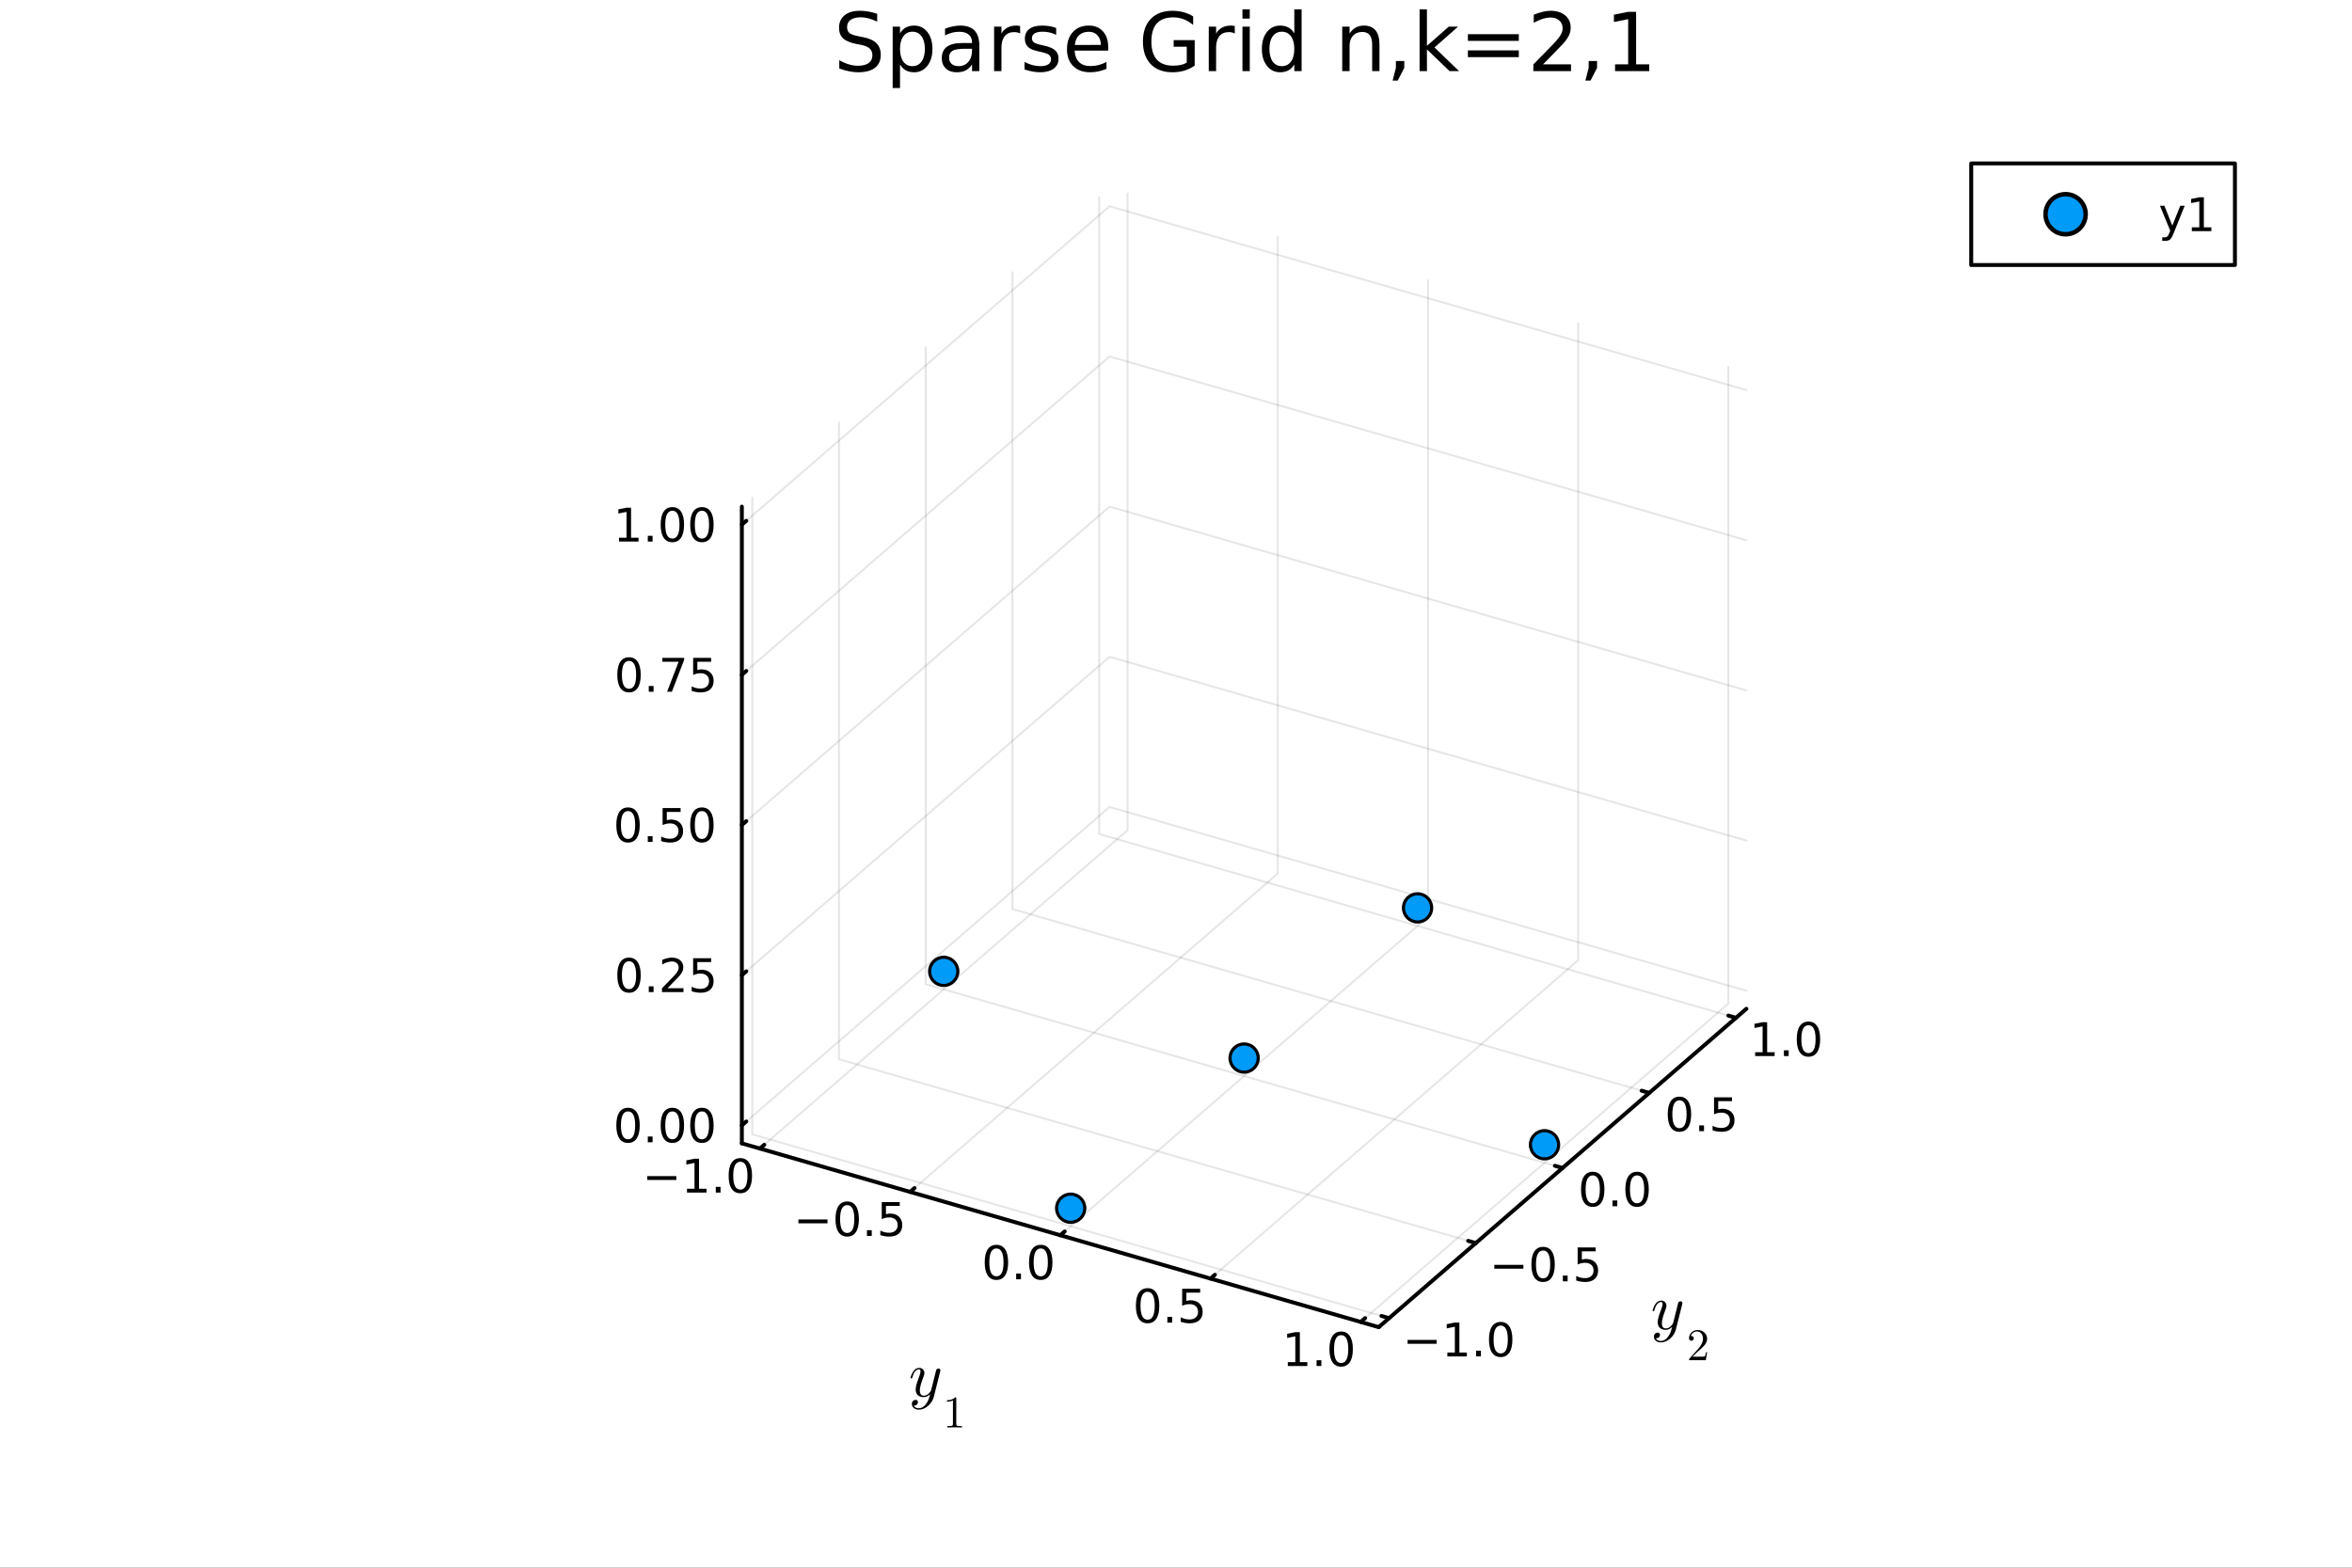 <?xml version="1.0" encoding="utf-8"?>
<svg xmlns="http://www.w3.org/2000/svg" xmlns:xlink="http://www.w3.org/1999/xlink" width="600" height="400" viewBox="0 0 2400 1600">
<rect x="0" y="0" width="2400" height="1600" fill="#333333" stroke="none"/>
<defs>
  <clipPath id="clip630">
    <rect x="0" y="0" width="2400" height="1600"/>
  </clipPath>
</defs>
<path clip-path="url(#clip630)" d="M0 1600 L2400 1600 L2400 0 L0 0  Z" fill="#ffffff" fill-rule="evenodd" fill-opacity="1"/>
<defs>
  <clipPath id="clip631">
    <rect x="480" y="0" width="1681" height="1600"/>
  </clipPath>
</defs>
<defs>
  <clipPath id="clip632">
    <rect x="186" y="123" width="2167" height="1301"/>
  </clipPath>
</defs>
<path clip-path="url(#clip632)" d="M786.002 1144.64 L786.002 531.57 L1139.96 225.035 L1753.03 402.013 L1753.03 1015.08 L1399.07 1321.62 L786.002 1144.64  Z" fill="#ffffff" fill-rule="evenodd" fill-opacity="1"/>
<polyline clip-path="url(#clip632)" style="stroke:#000000; stroke-linecap:round; stroke-linejoin:round; stroke-width:2; stroke-opacity:0.1; fill:none" points="775.383,1172.23 1150.58,847.3 1150.58,197.447 "/>
<polyline clip-path="url(#clip632)" style="stroke:#000000; stroke-linecap:round; stroke-linejoin:round; stroke-width:2; stroke-opacity:0.1; fill:none" points="928.651,1216.47 1303.84,891.545 1303.84,241.691 "/>
<polyline clip-path="url(#clip632)" style="stroke:#000000; stroke-linecap:round; stroke-linejoin:round; stroke-width:2; stroke-opacity:0.1; fill:none" points="1081.92,1260.72 1457.11,935.789 1457.11,285.936 "/>
<polyline clip-path="url(#clip632)" style="stroke:#000000; stroke-linecap:round; stroke-linejoin:round; stroke-width:2; stroke-opacity:0.1; fill:none" points="1235.19,1304.96 1610.38,980.034 1610.38,330.18 "/>
<polyline clip-path="url(#clip632)" style="stroke:#000000; stroke-linecap:round; stroke-linejoin:round; stroke-width:2; stroke-opacity:0.1; fill:none" points="1388.45,1349.21 1763.65,1024.28 1763.65,374.425 "/>
<polyline clip-path="url(#clip632)" style="stroke:#000000; stroke-linecap:round; stroke-linejoin:round; stroke-width:2; stroke-opacity:0.1; fill:none" points="1417.46,1345.32 767.61,1157.72 767.61,507.868 "/>
<polyline clip-path="url(#clip632)" style="stroke:#000000; stroke-linecap:round; stroke-linejoin:round; stroke-width:2; stroke-opacity:0.1; fill:none" points="1505.95,1268.68 856.099,1081.09 856.099,431.234 "/>
<polyline clip-path="url(#clip632)" style="stroke:#000000; stroke-linecap:round; stroke-linejoin:round; stroke-width:2; stroke-opacity:0.1; fill:none" points="1594.44,1192.05 944.588,1004.45 944.588,354.601 "/>
<polyline clip-path="url(#clip632)" style="stroke:#000000; stroke-linecap:round; stroke-linejoin:round; stroke-width:2; stroke-opacity:0.1; fill:none" points="1682.93,1115.42 1033.08,927.821 1033.08,277.967 "/>
<polyline clip-path="url(#clip632)" style="stroke:#000000; stroke-linecap:round; stroke-linejoin:round; stroke-width:2; stroke-opacity:0.1; fill:none" points="1771.42,1038.78 1121.57,851.187 1121.57,201.333 "/>
<polyline clip-path="url(#clip632)" style="stroke:#000000; stroke-linecap:round; stroke-linejoin:round; stroke-width:2; stroke-opacity:0.1; fill:none" points="756.991,1148.53 1132.18,823.599 1782.04,1011.2 "/>
<polyline clip-path="url(#clip632)" style="stroke:#000000; stroke-linecap:round; stroke-linejoin:round; stroke-width:2; stroke-opacity:0.1; fill:none" points="756.991,995.259 1132.18,670.332 1782.04,857.928 "/>
<polyline clip-path="url(#clip632)" style="stroke:#000000; stroke-linecap:round; stroke-linejoin:round; stroke-width:2; stroke-opacity:0.1; fill:none" points="756.991,841.991 1132.18,517.064 1782.04,704.661 "/>
<polyline clip-path="url(#clip632)" style="stroke:#000000; stroke-linecap:round; stroke-linejoin:round; stroke-width:2; stroke-opacity:0.1; fill:none" points="756.991,688.724 1132.18,363.797 1782.04,551.393 "/>
<polyline clip-path="url(#clip632)" style="stroke:#000000; stroke-linecap:round; stroke-linejoin:round; stroke-width:2; stroke-opacity:0.1; fill:none" points="756.991,535.456 1132.18,210.529 1782.04,398.126 "/>
<polyline clip-path="url(#clip630)" style="stroke:#000000; stroke-linecap:round; stroke-linejoin:round; stroke-width:4; stroke-opacity:1; fill:none" points="756.991,1166.92 1406.85,1354.51 "/>
<polyline clip-path="url(#clip630)" style="stroke:#000000; stroke-linecap:round; stroke-linejoin:round; stroke-width:4; stroke-opacity:1; fill:none" points="775.383,1172.23 779.886,1168.33 "/>
<polyline clip-path="url(#clip630)" style="stroke:#000000; stroke-linecap:round; stroke-linejoin:round; stroke-width:4; stroke-opacity:1; fill:none" points="928.651,1216.47 933.153,1212.57 "/>
<polyline clip-path="url(#clip630)" style="stroke:#000000; stroke-linecap:round; stroke-linejoin:round; stroke-width:4; stroke-opacity:1; fill:none" points="1081.92,1260.72 1086.42,1256.82 "/>
<polyline clip-path="url(#clip630)" style="stroke:#000000; stroke-linecap:round; stroke-linejoin:round; stroke-width:4; stroke-opacity:1; fill:none" points="1235.19,1304.96 1239.69,1301.06 "/>
<polyline clip-path="url(#clip630)" style="stroke:#000000; stroke-linecap:round; stroke-linejoin:round; stroke-width:4; stroke-opacity:1; fill:none" points="1388.45,1349.21 1392.96,1345.31 "/>
<path clip-path="url(#clip630)" d="M660.452 1200.35 L690.128 1200.35 L690.128 1204.28 L660.452 1204.28 L660.452 1200.35 Z" fill="#000000" fill-rule="nonzero" fill-opacity="1" /><path clip-path="url(#clip630)" d="M701.03 1213.24 L708.669 1213.24 L708.669 1186.88 L700.359 1188.54 L700.359 1184.28 L708.623 1182.62 L713.299 1182.62 L713.299 1213.24 L720.938 1213.24 L720.938 1217.18 L701.03 1217.18 L701.03 1213.24 Z" fill="#000000" fill-rule="nonzero" fill-opacity="1" /><path clip-path="url(#clip630)" d="M730.382 1211.3 L735.266 1211.3 L735.266 1217.18 L730.382 1217.18 L730.382 1211.3 Z" fill="#000000" fill-rule="nonzero" fill-opacity="1" /><path clip-path="url(#clip630)" d="M755.451 1185.7 Q751.84 1185.7 750.012 1189.26 Q748.206 1192.8 748.206 1199.93 Q748.206 1207.04 750.012 1210.6 Q751.84 1214.15 755.451 1214.15 Q759.086 1214.15 760.891 1210.6 Q762.72 1207.04 762.72 1199.93 Q762.72 1192.8 760.891 1189.26 Q759.086 1185.7 755.451 1185.7 M755.451 1181.99 Q761.262 1181.99 764.317 1186.6 Q767.396 1191.18 767.396 1199.93 Q767.396 1208.66 764.317 1213.27 Q761.262 1217.85 755.451 1217.85 Q749.641 1217.85 746.563 1213.27 Q743.507 1208.66 743.507 1199.93 Q743.507 1191.18 746.563 1186.6 Q749.641 1181.99 755.451 1181.99 Z" fill="#000000" fill-rule="nonzero" fill-opacity="1" /><path clip-path="url(#clip630)" d="M814.715 1244.59 L844.39 1244.59 L844.39 1248.53 L814.715 1248.53 L814.715 1244.59 Z" fill="#000000" fill-rule="nonzero" fill-opacity="1" /><path clip-path="url(#clip630)" d="M864.483 1229.94 Q860.872 1229.94 859.043 1233.51 Q857.238 1237.05 857.238 1244.18 Q857.238 1251.28 859.043 1254.85 Q860.872 1258.39 864.483 1258.39 Q868.117 1258.39 869.923 1254.85 Q871.751 1251.28 871.751 1244.18 Q871.751 1237.05 869.923 1233.51 Q868.117 1229.94 864.483 1229.94 M864.483 1226.24 Q870.293 1226.24 873.349 1230.84 Q876.427 1235.43 876.427 1244.18 Q876.427 1252.9 873.349 1257.51 Q870.293 1262.09 864.483 1262.09 Q858.673 1262.09 855.594 1257.51 Q852.539 1252.9 852.539 1244.18 Q852.539 1235.43 855.594 1230.84 Q858.673 1226.24 864.483 1226.24 Z" fill="#000000" fill-rule="nonzero" fill-opacity="1" /><path clip-path="url(#clip630)" d="M884.645 1255.54 L889.529 1255.54 L889.529 1261.42 L884.645 1261.42 L884.645 1255.54 Z" fill="#000000" fill-rule="nonzero" fill-opacity="1" /><path clip-path="url(#clip630)" d="M899.761 1226.86 L918.117 1226.86 L918.117 1230.8 L904.043 1230.8 L904.043 1239.27 Q905.061 1238.92 906.08 1238.76 Q907.098 1238.57 908.117 1238.57 Q913.904 1238.57 917.284 1241.75 Q920.663 1244.92 920.663 1250.33 Q920.663 1255.91 917.191 1259.01 Q913.719 1262.09 907.399 1262.09 Q905.223 1262.09 902.955 1261.72 Q900.71 1261.35 898.302 1260.61 L898.302 1255.91 Q900.386 1257.05 902.608 1257.6 Q904.83 1258.16 907.307 1258.16 Q911.311 1258.16 913.649 1256.05 Q915.987 1253.95 915.987 1250.33 Q915.987 1246.72 913.649 1244.62 Q911.311 1242.51 907.307 1242.51 Q905.432 1242.51 903.557 1242.93 Q901.705 1243.34 899.761 1244.22 L899.761 1226.86 Z" fill="#000000" fill-rule="nonzero" fill-opacity="1" /><path clip-path="url(#clip630)" d="M1016.76 1274.19 Q1013.14 1274.19 1011.32 1277.75 Q1009.51 1281.29 1009.51 1288.42 Q1009.51 1295.53 1011.32 1299.09 Q1013.14 1302.63 1016.76 1302.63 Q1020.39 1302.63 1022.19 1299.09 Q1024.02 1295.53 1024.02 1288.42 Q1024.02 1281.29 1022.19 1277.75 Q1020.39 1274.19 1016.76 1274.19 M1016.76 1270.48 Q1022.57 1270.48 1025.62 1275.09 Q1028.7 1279.67 1028.7 1288.42 Q1028.7 1297.15 1025.62 1301.75 Q1022.57 1306.34 1016.76 1306.34 Q1010.94 1306.34 1007.87 1301.75 Q1004.81 1297.15 1004.81 1288.42 Q1004.81 1279.67 1007.87 1275.09 Q1010.94 1270.48 1016.76 1270.48 Z" fill="#000000" fill-rule="nonzero" fill-opacity="1" /><path clip-path="url(#clip630)" d="M1036.92 1299.79 L1041.8 1299.79 L1041.8 1305.67 L1036.92 1305.67 L1036.92 1299.79 Z" fill="#000000" fill-rule="nonzero" fill-opacity="1" /><path clip-path="url(#clip630)" d="M1061.99 1274.19 Q1058.38 1274.19 1056.55 1277.75 Q1054.74 1281.29 1054.74 1288.42 Q1054.74 1295.53 1056.55 1299.09 Q1058.38 1302.63 1061.99 1302.63 Q1065.62 1302.63 1067.43 1299.09 Q1069.25 1295.53 1069.25 1288.42 Q1069.25 1281.29 1067.43 1277.75 Q1065.62 1274.19 1061.99 1274.19 M1061.99 1270.48 Q1067.8 1270.48 1070.85 1275.09 Q1073.93 1279.67 1073.93 1288.42 Q1073.93 1297.15 1070.85 1301.75 Q1067.8 1306.34 1061.99 1306.34 Q1056.18 1306.34 1053.1 1301.75 Q1050.04 1297.15 1050.04 1288.42 Q1050.04 1279.67 1053.1 1275.09 Q1056.18 1270.48 1061.99 1270.48 Z" fill="#000000" fill-rule="nonzero" fill-opacity="1" /><path clip-path="url(#clip630)" d="M1171.02 1318.43 Q1167.41 1318.43 1165.58 1321.99 Q1163.77 1325.54 1163.77 1332.67 Q1163.77 1339.77 1165.58 1343.34 Q1167.41 1346.88 1171.02 1346.88 Q1174.65 1346.88 1176.46 1343.34 Q1178.29 1339.77 1178.29 1332.67 Q1178.29 1325.54 1176.46 1321.99 Q1174.65 1318.43 1171.02 1318.43 M1171.02 1314.73 Q1176.83 1314.73 1179.88 1319.33 Q1182.96 1323.92 1182.96 1332.67 Q1182.96 1341.39 1179.88 1346 Q1176.83 1350.58 1171.02 1350.58 Q1165.21 1350.58 1162.13 1346 Q1159.07 1341.39 1159.07 1332.67 Q1159.07 1323.92 1162.13 1319.33 Q1165.21 1314.73 1171.02 1314.73 Z" fill="#000000" fill-rule="nonzero" fill-opacity="1" /><path clip-path="url(#clip630)" d="M1191.18 1344.03 L1196.06 1344.03 L1196.06 1349.91 L1191.18 1349.91 L1191.18 1344.03 Z" fill="#000000" fill-rule="nonzero" fill-opacity="1" /><path clip-path="url(#clip630)" d="M1206.3 1315.35 L1224.65 1315.35 L1224.65 1319.29 L1210.58 1319.29 L1210.58 1327.76 Q1211.6 1327.41 1212.61 1327.25 Q1213.63 1327.06 1214.65 1327.06 Q1220.44 1327.06 1223.82 1330.24 Q1227.2 1333.41 1227.2 1338.82 Q1227.2 1344.4 1223.73 1347.5 Q1220.25 1350.58 1213.93 1350.58 Q1211.76 1350.58 1209.49 1350.21 Q1207.24 1349.84 1204.84 1349.1 L1204.84 1344.4 Q1206.92 1345.54 1209.14 1346.09 Q1211.36 1346.65 1213.84 1346.65 Q1217.85 1346.65 1220.18 1344.54 Q1222.52 1342.43 1222.52 1338.82 Q1222.52 1335.21 1220.18 1333.11 Q1217.85 1331 1213.84 1331 Q1211.97 1331 1210.09 1331.42 Q1208.24 1331.83 1206.3 1332.71 L1206.3 1315.35 Z" fill="#000000" fill-rule="nonzero" fill-opacity="1" /><path clip-path="url(#clip630)" d="M1314.1 1390.22 L1321.74 1390.22 L1321.74 1363.85 L1313.43 1365.52 L1313.43 1361.26 L1321.69 1359.6 L1326.37 1359.6 L1326.37 1390.22 L1334.01 1390.22 L1334.01 1394.16 L1314.1 1394.16 L1314.1 1390.22 Z" fill="#000000" fill-rule="nonzero" fill-opacity="1" /><path clip-path="url(#clip630)" d="M1343.45 1388.28 L1348.34 1388.28 L1348.34 1394.16 L1343.45 1394.16 L1343.45 1388.28 Z" fill="#000000" fill-rule="nonzero" fill-opacity="1" /><path clip-path="url(#clip630)" d="M1368.52 1362.67 Q1364.91 1362.67 1363.08 1366.24 Q1361.28 1369.78 1361.28 1376.91 Q1361.28 1384.02 1363.08 1387.58 Q1364.91 1391.12 1368.52 1391.12 Q1372.16 1391.12 1373.96 1387.58 Q1375.79 1384.02 1375.79 1376.91 Q1375.79 1369.78 1373.96 1366.24 Q1372.16 1362.67 1368.52 1362.67 M1368.52 1358.97 Q1374.33 1358.97 1377.39 1363.58 Q1380.47 1368.16 1380.47 1376.91 Q1380.47 1385.64 1377.39 1390.24 Q1374.33 1394.83 1368.52 1394.83 Q1362.71 1394.83 1359.63 1390.24 Q1356.58 1385.64 1356.58 1376.91 Q1356.58 1368.16 1359.63 1363.58 Q1362.71 1358.97 1368.52 1358.97 Z" fill="#000000" fill-rule="nonzero" fill-opacity="1" /><path clip-path="url(#clip630)" d="M959.576 1398.57 Q959.576 1399.02 959.286 1400.09 L952.973 1425.27 Q951.589 1430.88 947.08 1434.81 Q942.603 1438.73 937.515 1438.73 Q934.455 1438.73 932.491 1437.09 Q930.526 1435.48 930.526 1433 Q930.526 1430.81 931.685 1429.75 Q932.845 1428.72 934.23 1428.72 Q934.681 1428.72 935.164 1428.85 Q935.647 1428.98 936.162 1429.52 Q936.677 1430.07 936.677 1431.01 Q936.677 1432.52 935.357 1433.71 Q934.713 1434.26 934.101 1434.39 Q933.521 1434.52 932.523 1434.52 Q932.909 1435.42 933.618 1436.03 Q934.326 1436.64 935.131 1436.87 Q935.937 1437.12 936.452 1437.19 Q936.999 1437.29 937.515 1437.29 Q941.637 1437.29 944.793 1433.13 Q945.727 1431.87 946.403 1430.62 Q947.112 1429.4 947.627 1427.88 Q948.143 1426.4 948.368 1425.59 Q948.626 1424.79 949.077 1422.95 Q946.081 1425.95 942.41 1425.95 Q940.864 1425.95 939.479 1425.53 Q938.127 1425.11 936.935 1424.24 Q935.743 1423.34 935.035 1421.76 Q934.358 1420.18 934.358 1418.09 Q934.358 1415.87 935.228 1412.84 Q936.098 1409.81 938.191 1404.24 Q939.318 1401.12 939.318 1399.6 Q939.318 1398.86 939.157 1398.41 Q938.996 1397.93 938.674 1397.77 Q938.352 1397.58 938.159 1397.54 Q937.998 1397.51 937.676 1397.51 Q935.776 1397.51 934.004 1399.44 Q932.233 1401.38 931.009 1405.69 Q930.751 1406.5 930.59 1406.69 Q930.429 1406.88 929.946 1406.88 Q929.141 1406.85 929.141 1406.21 Q929.141 1405.95 929.431 1404.95 Q929.721 1403.92 930.397 1402.41 Q931.106 1400.86 932.072 1399.48 Q933.038 1398.06 934.552 1397.06 Q936.098 1396.06 937.869 1396.06 Q940.284 1396.06 941.766 1397.64 Q943.279 1399.19 943.279 1401.47 Q943.279 1402.41 943.022 1403.24 Q942.796 1404.05 941.959 1406.21 Q938.577 1414.9 938.577 1419.15 Q938.577 1420.18 938.738 1421.05 Q938.932 1421.89 939.35 1422.73 Q939.769 1423.53 940.606 1424.02 Q941.476 1424.47 942.668 1424.47 Q944.181 1424.47 945.598 1423.76 Q947.048 1423.02 947.949 1422.02 Q948.883 1421.02 949.431 1420.18 Q950.011 1419.31 950.139 1418.86 L953.102 1407.01 L954.423 1401.73 Q955.035 1398.86 955.324 1398.16 Q955.711 1397.48 956.387 1397.12 Q957.064 1396.77 957.643 1396.77 Q958.448 1396.77 958.996 1397.25 Q959.576 1397.74 959.576 1398.57 Z" fill="#000000" fill-rule="nonzero" fill-opacity="1" /><path clip-path="url(#clip630)" d="M966.322 1430.52 L966.322 1429.08 Q971.868 1429.08 974.731 1426.13 Q975.52 1426.13 975.655 1426.31 Q975.79 1426.49 975.79 1427.32 L975.79 1453.22 Q975.79 1454.6 976.467 1455.03 Q977.143 1455.46 980.096 1455.46 L981.562 1455.46 L981.562 1456.88 Q979.938 1456.74 974.077 1456.74 Q968.215 1456.74 966.615 1456.88 L966.615 1455.46 L968.08 1455.46 Q970.988 1455.46 971.687 1455.05 Q972.386 1454.62 972.386 1453.22 L972.386 1429.3 Q969.974 1430.52 966.322 1430.52 Z" fill="#000000" fill-rule="nonzero" fill-opacity="1" /><polyline clip-path="url(#clip630)" style="stroke:#000000; stroke-linecap:round; stroke-linejoin:round; stroke-width:4; stroke-opacity:1; fill:none" points="1406.85,1354.51 1782.04,1029.59 "/>
<polyline clip-path="url(#clip630)" style="stroke:#000000; stroke-linecap:round; stroke-linejoin:round; stroke-width:4; stroke-opacity:1; fill:none" points="1417.46,1345.32 1409.67,1343.07 "/>
<polyline clip-path="url(#clip630)" style="stroke:#000000; stroke-linecap:round; stroke-linejoin:round; stroke-width:4; stroke-opacity:1; fill:none" points="1505.95,1268.68 1498.15,1266.43 "/>
<polyline clip-path="url(#clip630)" style="stroke:#000000; stroke-linecap:round; stroke-linejoin:round; stroke-width:4; stroke-opacity:1; fill:none" points="1594.44,1192.05 1586.64,1189.8 "/>
<polyline clip-path="url(#clip630)" style="stroke:#000000; stroke-linecap:round; stroke-linejoin:round; stroke-width:4; stroke-opacity:1; fill:none" points="1682.93,1115.42 1675.13,1113.17 "/>
<polyline clip-path="url(#clip630)" style="stroke:#000000; stroke-linecap:round; stroke-linejoin:round; stroke-width:4; stroke-opacity:1; fill:none" points="1771.42,1038.78 1763.62,1036.53 "/>
<path clip-path="url(#clip630)" d="M1436.32 1367.54 L1465.99 1367.54 L1465.99 1371.48 L1436.32 1371.48 L1436.32 1367.54 Z" fill="#000000" fill-rule="nonzero" fill-opacity="1" /><path clip-path="url(#clip630)" d="M1476.9 1380.43 L1484.54 1380.43 L1484.54 1354.07 L1476.23 1355.74 L1476.23 1351.48 L1484.49 1349.81 L1489.16 1349.81 L1489.16 1380.43 L1496.8 1380.43 L1496.8 1384.37 L1476.9 1384.37 L1476.9 1380.43 Z" fill="#000000" fill-rule="nonzero" fill-opacity="1" /><path clip-path="url(#clip630)" d="M1506.25 1378.49 L1511.13 1378.49 L1511.13 1384.37 L1506.25 1384.37 L1506.25 1378.49 Z" fill="#000000" fill-rule="nonzero" fill-opacity="1" /><path clip-path="url(#clip630)" d="M1531.32 1352.89 Q1527.71 1352.89 1525.88 1356.45 Q1524.07 1359.99 1524.07 1367.12 Q1524.07 1374.23 1525.88 1377.8 Q1527.71 1381.34 1531.32 1381.34 Q1534.95 1381.34 1536.76 1377.8 Q1538.59 1374.23 1538.59 1367.12 Q1538.59 1359.99 1536.76 1356.45 Q1534.95 1352.89 1531.32 1352.89 M1531.32 1349.18 Q1537.13 1349.18 1540.18 1353.79 Q1543.26 1358.37 1543.26 1367.12 Q1543.26 1375.85 1540.18 1380.46 Q1537.13 1385.04 1531.32 1385.04 Q1525.51 1385.04 1522.43 1380.46 Q1519.37 1375.85 1519.37 1367.12 Q1519.37 1358.37 1522.43 1353.79 Q1525.51 1349.18 1531.32 1349.18 Z" fill="#000000" fill-rule="nonzero" fill-opacity="1" /><path clip-path="url(#clip630)" d="M1524.81 1290.91 L1554.48 1290.91 L1554.48 1294.84 L1524.81 1294.84 L1524.81 1290.91 Z" fill="#000000" fill-rule="nonzero" fill-opacity="1" /><path clip-path="url(#clip630)" d="M1574.58 1276.25 Q1570.96 1276.25 1569.14 1279.82 Q1567.33 1283.36 1567.33 1290.49 Q1567.33 1297.6 1569.14 1301.16 Q1570.96 1304.7 1574.58 1304.7 Q1578.21 1304.7 1580.01 1301.16 Q1581.84 1297.6 1581.84 1290.49 Q1581.84 1283.36 1580.01 1279.82 Q1578.21 1276.25 1574.58 1276.25 M1574.58 1272.55 Q1580.39 1272.55 1583.44 1277.16 Q1586.52 1281.74 1586.52 1290.49 Q1586.52 1299.22 1583.44 1303.82 Q1580.39 1308.41 1574.58 1308.41 Q1568.77 1308.41 1565.69 1303.82 Q1562.63 1299.22 1562.63 1290.49 Q1562.63 1281.74 1565.69 1277.16 Q1568.77 1272.55 1574.58 1272.55 Z" fill="#000000" fill-rule="nonzero" fill-opacity="1" /><path clip-path="url(#clip630)" d="M1594.74 1301.86 L1599.62 1301.86 L1599.62 1307.74 L1594.74 1307.74 L1594.74 1301.86 Z" fill="#000000" fill-rule="nonzero" fill-opacity="1" /><path clip-path="url(#clip630)" d="M1609.85 1273.18 L1628.21 1273.18 L1628.21 1277.11 L1614.14 1277.11 L1614.14 1285.58 Q1615.15 1285.24 1616.17 1285.07 Q1617.19 1284.89 1618.21 1284.89 Q1624 1284.89 1627.38 1288.06 Q1630.76 1291.23 1630.76 1296.65 Q1630.76 1302.23 1627.28 1305.33 Q1623.81 1308.41 1617.49 1308.41 Q1615.32 1308.41 1613.05 1308.04 Q1610.8 1307.67 1608.39 1306.93 L1608.39 1302.23 Q1610.48 1303.36 1612.7 1303.92 Q1614.92 1304.47 1617.4 1304.47 Q1621.4 1304.47 1623.74 1302.37 Q1626.08 1300.26 1626.08 1296.65 Q1626.08 1293.04 1623.74 1290.93 Q1621.4 1288.82 1617.4 1288.82 Q1615.52 1288.82 1613.65 1289.24 Q1611.8 1289.66 1609.85 1290.54 L1609.85 1273.18 Z" fill="#000000" fill-rule="nonzero" fill-opacity="1" /><path clip-path="url(#clip630)" d="M1625.24 1199.62 Q1621.63 1199.62 1619.8 1203.19 Q1617.99 1206.73 1617.99 1213.86 Q1617.99 1220.96 1619.8 1224.53 Q1621.63 1228.07 1625.24 1228.07 Q1628.87 1228.07 1630.68 1224.53 Q1632.51 1220.96 1632.51 1213.86 Q1632.51 1206.73 1630.68 1203.19 Q1628.87 1199.62 1625.24 1199.62 M1625.24 1195.92 Q1631.05 1195.92 1634.11 1200.52 Q1637.18 1205.11 1637.18 1213.86 Q1637.18 1222.58 1634.11 1227.19 Q1631.05 1231.77 1625.24 1231.77 Q1619.43 1231.77 1616.35 1227.19 Q1613.3 1222.58 1613.3 1213.86 Q1613.3 1205.11 1616.35 1200.52 Q1619.43 1195.92 1625.24 1195.92 Z" fill="#000000" fill-rule="nonzero" fill-opacity="1" /><path clip-path="url(#clip630)" d="M1645.4 1225.22 L1650.29 1225.22 L1650.29 1231.1 L1645.4 1231.1 L1645.4 1225.22 Z" fill="#000000" fill-rule="nonzero" fill-opacity="1" /><path clip-path="url(#clip630)" d="M1670.47 1199.62 Q1666.86 1199.62 1665.03 1203.19 Q1663.23 1206.73 1663.23 1213.86 Q1663.23 1220.96 1665.03 1224.53 Q1666.86 1228.07 1670.47 1228.07 Q1674.11 1228.07 1675.91 1224.53 Q1677.74 1220.96 1677.74 1213.86 Q1677.74 1206.73 1675.91 1203.19 Q1674.11 1199.62 1670.47 1199.62 M1670.47 1195.92 Q1676.28 1195.92 1679.34 1200.52 Q1682.42 1205.11 1682.42 1213.86 Q1682.42 1222.58 1679.34 1227.19 Q1676.28 1231.77 1670.47 1231.77 Q1664.66 1231.77 1661.58 1227.19 Q1658.53 1222.58 1658.53 1213.86 Q1658.53 1205.11 1661.58 1200.52 Q1664.66 1195.92 1670.47 1195.92 Z" fill="#000000" fill-rule="nonzero" fill-opacity="1" /><path clip-path="url(#clip630)" d="M1713.73 1122.99 Q1710.12 1122.99 1708.29 1126.55 Q1706.48 1130.09 1706.48 1137.22 Q1706.48 1144.33 1708.29 1147.89 Q1710.12 1151.44 1713.73 1151.44 Q1717.36 1151.44 1719.17 1147.89 Q1721 1144.33 1721 1137.22 Q1721 1130.09 1719.17 1126.55 Q1717.36 1122.99 1713.73 1122.99 M1713.73 1119.28 Q1719.54 1119.28 1722.59 1123.89 Q1725.67 1128.47 1725.67 1137.22 Q1725.67 1145.95 1722.59 1150.56 Q1719.54 1155.14 1713.73 1155.14 Q1707.92 1155.14 1704.84 1150.56 Q1701.78 1145.95 1701.78 1137.22 Q1701.78 1128.47 1704.84 1123.89 Q1707.92 1119.28 1713.73 1119.28 Z" fill="#000000" fill-rule="nonzero" fill-opacity="1" /><path clip-path="url(#clip630)" d="M1733.89 1148.59 L1738.78 1148.59 L1738.78 1154.47 L1733.89 1154.47 L1733.89 1148.59 Z" fill="#000000" fill-rule="nonzero" fill-opacity="1" /><path clip-path="url(#clip630)" d="M1749.01 1119.91 L1767.36 1119.91 L1767.36 1123.84 L1753.29 1123.84 L1753.29 1132.32 Q1754.31 1131.97 1755.33 1131.81 Q1756.34 1131.62 1757.36 1131.62 Q1763.15 1131.62 1766.53 1134.79 Q1769.91 1137.96 1769.91 1143.38 Q1769.91 1148.96 1766.44 1152.06 Q1762.97 1155.14 1756.65 1155.14 Q1754.47 1155.14 1752.2 1154.77 Q1749.96 1154.4 1747.55 1153.66 L1747.55 1148.96 Q1749.63 1150.09 1751.85 1150.65 Q1754.08 1151.2 1756.55 1151.2 Q1760.56 1151.2 1762.9 1149.1 Q1765.23 1146.99 1765.23 1143.38 Q1765.23 1139.77 1762.9 1137.66 Q1760.56 1135.56 1756.55 1135.56 Q1754.68 1135.56 1752.8 1135.97 Q1750.95 1136.39 1749.01 1137.27 L1749.01 1119.91 Z" fill="#000000" fill-rule="nonzero" fill-opacity="1" /><path clip-path="url(#clip630)" d="M1790.95 1073.9 L1798.58 1073.9 L1798.58 1047.53 L1790.27 1049.2 L1790.27 1044.94 L1798.54 1043.27 L1803.21 1043.27 L1803.21 1073.9 L1810.85 1073.9 L1810.85 1077.83 L1790.95 1077.83 L1790.95 1073.9 Z" fill="#000000" fill-rule="nonzero" fill-opacity="1" /><path clip-path="url(#clip630)" d="M1820.3 1071.95 L1825.18 1071.95 L1825.18 1077.83 L1820.3 1077.83 L1820.3 1071.95 Z" fill="#000000" fill-rule="nonzero" fill-opacity="1" /><path clip-path="url(#clip630)" d="M1845.37 1046.35 Q1841.76 1046.35 1839.93 1049.92 Q1838.12 1053.46 1838.12 1060.59 Q1838.12 1067.7 1839.93 1071.26 Q1841.76 1074.8 1845.37 1074.8 Q1849 1074.8 1850.81 1071.26 Q1852.63 1067.7 1852.63 1060.59 Q1852.63 1053.46 1850.81 1049.92 Q1849 1046.35 1845.37 1046.35 M1845.37 1042.65 Q1851.18 1042.65 1854.23 1047.26 Q1857.31 1051.84 1857.31 1060.59 Q1857.31 1069.32 1854.23 1073.92 Q1851.18 1078.51 1845.37 1078.51 Q1839.56 1078.51 1836.48 1073.92 Q1833.42 1069.32 1833.42 1060.59 Q1833.42 1051.84 1836.48 1047.26 Q1839.56 1042.65 1845.37 1042.65 Z" fill="#000000" fill-rule="nonzero" fill-opacity="1" /><path clip-path="url(#clip630)" d="M1716.76 1329.91 Q1716.76 1330.36 1716.47 1331.42 L1710.16 1356.61 Q1708.77 1362.21 1704.26 1366.14 Q1699.79 1370.07 1694.7 1370.07 Q1691.64 1370.07 1689.67 1368.43 Q1687.71 1366.82 1687.71 1364.34 Q1687.71 1362.15 1688.87 1361.08 Q1690.03 1360.05 1691.41 1360.05 Q1691.86 1360.05 1692.35 1360.18 Q1692.83 1360.31 1693.35 1360.86 Q1693.86 1361.41 1693.86 1362.34 Q1693.86 1363.85 1692.54 1365.05 Q1691.9 1365.59 1691.28 1365.72 Q1690.7 1365.85 1689.71 1365.85 Q1690.09 1366.75 1690.8 1367.36 Q1691.51 1367.98 1692.31 1368.2 Q1693.12 1368.46 1693.63 1368.52 Q1694.18 1368.62 1694.7 1368.62 Q1698.82 1368.62 1701.98 1364.47 Q1702.91 1363.21 1703.59 1361.95 Q1704.3 1360.73 1704.81 1359.22 Q1705.33 1357.73 1705.55 1356.93 Q1705.81 1356.12 1706.26 1354.29 Q1703.26 1357.28 1699.59 1357.28 Q1698.05 1357.28 1696.66 1356.87 Q1695.31 1356.45 1694.12 1355.58 Q1692.93 1354.68 1692.22 1353.1 Q1691.54 1351.52 1691.54 1349.43 Q1691.54 1347.2 1692.41 1344.18 Q1693.28 1341.15 1695.37 1335.58 Q1696.5 1332.45 1696.5 1330.94 Q1696.5 1330.2 1696.34 1329.75 Q1696.18 1329.26 1695.86 1329.1 Q1695.54 1328.91 1695.34 1328.88 Q1695.18 1328.85 1694.86 1328.85 Q1692.96 1328.85 1691.19 1330.78 Q1689.42 1332.71 1688.19 1337.03 Q1687.93 1337.83 1687.77 1338.02 Q1687.61 1338.22 1687.13 1338.22 Q1686.32 1338.19 1686.32 1337.54 Q1686.32 1337.28 1686.61 1336.29 Q1686.9 1335.26 1687.58 1333.74 Q1688.29 1332.2 1689.25 1330.81 Q1690.22 1329.39 1691.73 1328.4 Q1693.28 1327.4 1695.05 1327.4 Q1697.47 1327.4 1698.95 1328.97 Q1700.46 1330.52 1700.46 1332.81 Q1700.46 1333.74 1700.2 1334.58 Q1699.98 1335.38 1699.14 1337.54 Q1695.76 1346.24 1695.76 1350.49 Q1695.76 1351.52 1695.92 1352.39 Q1696.11 1353.23 1696.53 1354.06 Q1696.95 1354.87 1697.79 1355.35 Q1698.66 1355.8 1699.85 1355.8 Q1701.36 1355.8 1702.78 1355.09 Q1704.23 1354.35 1705.13 1353.35 Q1706.07 1352.36 1706.61 1351.52 Q1707.19 1350.65 1707.32 1350.2 L1710.29 1338.35 L1711.61 1333.07 Q1712.22 1330.2 1712.51 1329.49 Q1712.89 1328.81 1713.57 1328.46 Q1714.25 1328.11 1714.83 1328.11 Q1715.63 1328.11 1716.18 1328.59 Q1716.76 1329.07 1716.76 1329.91 Z" fill="#000000" fill-rule="nonzero" fill-opacity="1" /><path clip-path="url(#clip630)" d="M1723.5 1388.21 Q1723.5 1387.38 1723.57 1387.13 Q1723.66 1386.88 1724.02 1386.5 L1732.88 1376.62 Q1737.73 1371.17 1737.73 1366.41 Q1737.73 1363.32 1736.11 1361.11 Q1734.51 1358.9 1731.55 1358.9 Q1729.52 1358.9 1727.81 1360.14 Q1726.1 1361.38 1725.31 1363.59 Q1725.44 1363.55 1725.92 1363.55 Q1727.07 1363.55 1727.7 1364.27 Q1728.35 1364.99 1728.35 1365.96 Q1728.35 1367.2 1727.54 1367.81 Q1726.75 1368.39 1725.96 1368.39 Q1725.65 1368.39 1725.22 1368.33 Q1724.81 1368.26 1724.16 1367.63 Q1723.5 1366.97 1723.5 1365.82 Q1723.5 1362.6 1725.94 1360.03 Q1728.4 1357.46 1732.14 1357.46 Q1736.38 1357.46 1739.15 1359.99 Q1741.95 1362.49 1741.95 1366.41 Q1741.95 1367.79 1741.52 1369.05 Q1741.11 1370.29 1740.55 1371.26 Q1740.01 1372.23 1738.52 1373.78 Q1737.03 1375.34 1735.84 1376.44 Q1734.64 1377.55 1731.96 1379.89 L1727.07 1384.65 L1735.39 1384.65 Q1739.44 1384.65 1739.76 1384.29 Q1740.21 1383.63 1740.77 1380.18 L1741.95 1380.18 L1740.64 1388.21 L1723.5 1388.21 Z" fill="#000000" fill-rule="nonzero" fill-opacity="1" /><polyline clip-path="url(#clip630)" style="stroke:#000000; stroke-linecap:round; stroke-linejoin:round; stroke-width:4; stroke-opacity:1; fill:none" points="756.991,1166.92 756.991,517.064 "/>
<polyline clip-path="url(#clip630)" style="stroke:#000000; stroke-linecap:round; stroke-linejoin:round; stroke-width:4; stroke-opacity:1; fill:none" points="756.991,1148.53 761.494,1144.63 "/>
<polyline clip-path="url(#clip630)" style="stroke:#000000; stroke-linecap:round; stroke-linejoin:round; stroke-width:4; stroke-opacity:1; fill:none" points="756.991,995.259 761.494,991.359 "/>
<polyline clip-path="url(#clip630)" style="stroke:#000000; stroke-linecap:round; stroke-linejoin:round; stroke-width:4; stroke-opacity:1; fill:none" points="756.991,841.991 761.494,838.092 "/>
<polyline clip-path="url(#clip630)" style="stroke:#000000; stroke-linecap:round; stroke-linejoin:round; stroke-width:4; stroke-opacity:1; fill:none" points="756.991,688.724 761.494,684.825 "/>
<polyline clip-path="url(#clip630)" style="stroke:#000000; stroke-linecap:round; stroke-linejoin:round; stroke-width:4; stroke-opacity:1; fill:none" points="756.991,535.456 761.494,531.557 "/>
<path clip-path="url(#clip630)" d="M640.854 1134.32 Q637.243 1134.32 635.414 1137.89 Q633.609 1141.43 633.609 1148.56 Q633.609 1155.67 635.414 1159.23 Q637.243 1162.77 640.854 1162.77 Q644.488 1162.77 646.294 1159.23 Q648.122 1155.67 648.122 1148.56 Q648.122 1141.43 646.294 1137.89 Q644.488 1134.32 640.854 1134.32 M640.854 1130.62 Q646.664 1130.62 649.72 1135.23 Q652.798 1139.81 652.798 1148.56 Q652.798 1157.29 649.72 1161.89 Q646.664 1166.48 640.854 1166.48 Q635.044 1166.48 631.965 1161.89 Q628.909 1157.29 628.909 1148.56 Q628.909 1139.81 631.965 1135.23 Q635.044 1130.62 640.854 1130.62 Z" fill="#000000" fill-rule="nonzero" fill-opacity="1" /><path clip-path="url(#clip630)" d="M661.016 1159.93 L665.9 1159.93 L665.9 1165.81 L661.016 1165.81 L661.016 1159.93 Z" fill="#000000" fill-rule="nonzero" fill-opacity="1" /><path clip-path="url(#clip630)" d="M686.085 1134.32 Q682.474 1134.32 680.645 1137.89 Q678.84 1141.43 678.84 1148.56 Q678.84 1155.67 680.645 1159.23 Q682.474 1162.77 686.085 1162.77 Q689.719 1162.77 691.525 1159.23 Q693.354 1155.67 693.354 1148.56 Q693.354 1141.43 691.525 1137.89 Q689.719 1134.32 686.085 1134.32 M686.085 1130.62 Q691.895 1130.62 694.951 1135.23 Q698.029 1139.81 698.029 1148.56 Q698.029 1157.29 694.951 1161.89 Q691.895 1166.48 686.085 1166.48 Q680.275 1166.48 677.196 1161.89 Q674.141 1157.29 674.141 1148.56 Q674.141 1139.81 677.196 1135.23 Q680.275 1130.62 686.085 1130.62 Z" fill="#000000" fill-rule="nonzero" fill-opacity="1" /><path clip-path="url(#clip630)" d="M716.247 1134.32 Q712.636 1134.32 710.807 1137.89 Q709.002 1141.43 709.002 1148.56 Q709.002 1155.67 710.807 1159.23 Q712.636 1162.77 716.247 1162.77 Q719.881 1162.77 721.687 1159.23 Q723.515 1155.67 723.515 1148.56 Q723.515 1141.43 721.687 1137.89 Q719.881 1134.32 716.247 1134.32 M716.247 1130.62 Q722.057 1130.62 725.113 1135.23 Q728.191 1139.81 728.191 1148.56 Q728.191 1157.29 725.113 1161.89 Q722.057 1166.48 716.247 1166.48 Q710.437 1166.48 707.358 1161.89 Q704.303 1157.29 704.303 1148.56 Q704.303 1139.81 707.358 1135.23 Q710.437 1130.62 716.247 1130.62 Z" fill="#000000" fill-rule="nonzero" fill-opacity="1" /><path clip-path="url(#clip630)" d="M641.849 981.057 Q638.238 981.057 636.409 984.622 Q634.604 988.164 634.604 995.293 Q634.604 1002.4 636.409 1005.96 Q638.238 1009.51 641.849 1009.51 Q645.483 1009.51 647.289 1005.96 Q649.118 1002.4 649.118 995.293 Q649.118 988.164 647.289 984.622 Q645.483 981.057 641.849 981.057 M641.849 977.354 Q647.659 977.354 650.715 981.96 Q653.794 986.543 653.794 995.293 Q653.794 1004.02 650.715 1008.63 Q647.659 1013.21 641.849 1013.21 Q636.039 1013.21 632.96 1008.63 Q629.905 1004.02 629.905 995.293 Q629.905 986.543 632.96 981.96 Q636.039 977.354 641.849 977.354 Z" fill="#000000" fill-rule="nonzero" fill-opacity="1" /><path clip-path="url(#clip630)" d="M662.011 1006.66 L666.895 1006.66 L666.895 1012.54 L662.011 1012.54 L662.011 1006.66 Z" fill="#000000" fill-rule="nonzero" fill-opacity="1" /><path clip-path="url(#clip630)" d="M681.108 1008.6 L697.428 1008.6 L697.428 1012.54 L675.483 1012.54 L675.483 1008.6 Q678.145 1005.85 682.729 1001.22 Q687.335 996.566 688.516 995.224 Q690.761 992.701 691.641 990.965 Q692.543 989.205 692.543 987.516 Q692.543 984.761 690.599 983.025 Q688.678 981.289 685.576 981.289 Q683.377 981.289 680.923 982.053 Q678.493 982.816 675.715 984.367 L675.715 979.645 Q678.539 978.511 680.993 977.932 Q683.446 977.354 685.483 977.354 Q690.854 977.354 694.048 980.039 Q697.242 982.724 697.242 987.215 Q697.242 989.344 696.432 991.266 Q695.645 993.164 693.539 995.756 Q692.96 996.428 689.858 999.645 Q686.756 1002.84 681.108 1008.6 Z" fill="#000000" fill-rule="nonzero" fill-opacity="1" /><path clip-path="url(#clip630)" d="M707.289 977.979 L725.645 977.979 L725.645 981.914 L711.571 981.914 L711.571 990.386 Q712.59 990.039 713.608 989.877 Q714.627 989.691 715.645 989.691 Q721.432 989.691 724.812 992.863 Q728.191 996.034 728.191 1001.45 Q728.191 1007.03 724.719 1010.13 Q721.247 1013.21 714.928 1013.21 Q712.752 1013.21 710.483 1012.84 Q708.238 1012.47 705.83 1011.73 L705.83 1007.03 Q707.914 1008.16 710.136 1008.72 Q712.358 1009.27 714.835 1009.27 Q718.84 1009.27 721.178 1007.17 Q723.515 1005.06 723.515 1001.45 Q723.515 997.84 721.178 995.733 Q718.84 993.627 714.835 993.627 Q712.96 993.627 711.085 994.043 Q709.233 994.46 707.289 995.34 L707.289 977.979 Z" fill="#000000" fill-rule="nonzero" fill-opacity="1" /><path clip-path="url(#clip630)" d="M640.854 827.79 Q637.243 827.79 635.414 831.355 Q633.609 834.896 633.609 842.026 Q633.609 849.132 635.414 852.697 Q637.243 856.239 640.854 856.239 Q644.488 856.239 646.294 852.697 Q648.122 849.132 648.122 842.026 Q648.122 834.896 646.294 831.355 Q644.488 827.79 640.854 827.79 M640.854 824.086 Q646.664 824.086 649.72 828.693 Q652.798 833.276 652.798 842.026 Q652.798 850.753 649.72 855.359 Q646.664 859.942 640.854 859.942 Q635.044 859.942 631.965 855.359 Q628.909 850.753 628.909 842.026 Q628.909 833.276 631.965 828.693 Q635.044 824.086 640.854 824.086 Z" fill="#000000" fill-rule="nonzero" fill-opacity="1" /><path clip-path="url(#clip630)" d="M661.016 853.392 L665.9 853.392 L665.9 859.271 L661.016 859.271 L661.016 853.392 Z" fill="#000000" fill-rule="nonzero" fill-opacity="1" /><path clip-path="url(#clip630)" d="M676.131 824.711 L694.488 824.711 L694.488 828.646 L680.414 828.646 L680.414 837.118 Q681.432 836.771 682.451 836.609 Q683.469 836.424 684.488 836.424 Q690.275 836.424 693.655 839.595 Q697.034 842.767 697.034 848.183 Q697.034 853.762 693.562 856.864 Q690.09 859.942 683.77 859.942 Q681.594 859.942 679.326 859.572 Q677.081 859.202 674.673 858.461 L674.673 853.762 Q676.756 854.896 678.979 855.452 Q681.201 856.007 683.678 856.007 Q687.682 856.007 690.02 853.901 Q692.358 851.794 692.358 848.183 Q692.358 844.572 690.02 842.466 Q687.682 840.359 683.678 840.359 Q681.803 840.359 679.928 840.776 Q678.076 841.193 676.131 842.072 L676.131 824.711 Z" fill="#000000" fill-rule="nonzero" fill-opacity="1" /><path clip-path="url(#clip630)" d="M716.247 827.79 Q712.636 827.79 710.807 831.355 Q709.002 834.896 709.002 842.026 Q709.002 849.132 710.807 852.697 Q712.636 856.239 716.247 856.239 Q719.881 856.239 721.687 852.697 Q723.515 849.132 723.515 842.026 Q723.515 834.896 721.687 831.355 Q719.881 827.79 716.247 827.79 M716.247 824.086 Q722.057 824.086 725.113 828.693 Q728.191 833.276 728.191 842.026 Q728.191 850.753 725.113 855.359 Q722.057 859.942 716.247 859.942 Q710.437 859.942 707.358 855.359 Q704.303 850.753 704.303 842.026 Q704.303 833.276 707.358 828.693 Q710.437 824.086 716.247 824.086 Z" fill="#000000" fill-rule="nonzero" fill-opacity="1" /><path clip-path="url(#clip630)" d="M641.849 674.522 Q638.238 674.522 636.409 678.087 Q634.604 681.629 634.604 688.758 Q634.604 695.865 636.409 699.43 Q638.238 702.971 641.849 702.971 Q645.483 702.971 647.289 699.43 Q649.118 695.865 649.118 688.758 Q649.118 681.629 647.289 678.087 Q645.483 674.522 641.849 674.522 M641.849 670.819 Q647.659 670.819 650.715 675.425 Q653.794 680.008 653.794 688.758 Q653.794 697.485 650.715 702.092 Q647.659 706.675 641.849 706.675 Q636.039 706.675 632.96 702.092 Q629.905 697.485 629.905 688.758 Q629.905 680.008 632.96 675.425 Q636.039 670.819 641.849 670.819 Z" fill="#000000" fill-rule="nonzero" fill-opacity="1" /><path clip-path="url(#clip630)" d="M662.011 700.124 L666.895 700.124 L666.895 706.004 L662.011 706.004 L662.011 700.124 Z" fill="#000000" fill-rule="nonzero" fill-opacity="1" /><path clip-path="url(#clip630)" d="M675.9 671.444 L698.122 671.444 L698.122 673.434 L685.576 706.004 L680.692 706.004 L692.497 675.379 L675.9 675.379 L675.9 671.444 Z" fill="#000000" fill-rule="nonzero" fill-opacity="1" /><path clip-path="url(#clip630)" d="M707.289 671.444 L725.645 671.444 L725.645 675.379 L711.571 675.379 L711.571 683.851 Q712.59 683.504 713.608 683.342 Q714.627 683.157 715.645 683.157 Q721.432 683.157 724.812 686.328 Q728.191 689.499 728.191 694.916 Q728.191 700.494 724.719 703.596 Q721.247 706.675 714.928 706.675 Q712.752 706.675 710.483 706.305 Q708.238 705.934 705.83 705.194 L705.83 700.494 Q707.914 701.629 710.136 702.184 Q712.358 702.74 714.835 702.74 Q718.84 702.74 721.178 700.633 Q723.515 698.527 723.515 694.916 Q723.515 691.305 721.178 689.198 Q718.84 687.092 714.835 687.092 Q712.96 687.092 711.085 687.508 Q709.233 687.925 707.289 688.805 L707.289 671.444 Z" fill="#000000" fill-rule="nonzero" fill-opacity="1" /><path clip-path="url(#clip630)" d="M631.664 548.801 L639.303 548.801 L639.303 522.436 L630.993 524.102 L630.993 519.843 L639.257 518.176 L643.933 518.176 L643.933 548.801 L651.571 548.801 L651.571 552.736 L631.664 552.736 L631.664 548.801 Z" fill="#000000" fill-rule="nonzero" fill-opacity="1" /><path clip-path="url(#clip630)" d="M661.016 546.857 L665.9 546.857 L665.9 552.736 L661.016 552.736 L661.016 546.857 Z" fill="#000000" fill-rule="nonzero" fill-opacity="1" /><path clip-path="url(#clip630)" d="M686.085 521.255 Q682.474 521.255 680.645 524.82 Q678.84 528.361 678.84 535.491 Q678.84 542.597 680.645 546.162 Q682.474 549.704 686.085 549.704 Q689.719 549.704 691.525 546.162 Q693.354 542.597 693.354 535.491 Q693.354 528.361 691.525 524.82 Q689.719 521.255 686.085 521.255 M686.085 517.551 Q691.895 517.551 694.951 522.158 Q698.029 526.741 698.029 535.491 Q698.029 544.218 694.951 548.824 Q691.895 553.408 686.085 553.408 Q680.275 553.408 677.196 548.824 Q674.141 544.218 674.141 535.491 Q674.141 526.741 677.196 522.158 Q680.275 517.551 686.085 517.551 Z" fill="#000000" fill-rule="nonzero" fill-opacity="1" /><path clip-path="url(#clip630)" d="M716.247 521.255 Q712.636 521.255 710.807 524.82 Q709.002 528.361 709.002 535.491 Q709.002 542.597 710.807 546.162 Q712.636 549.704 716.247 549.704 Q719.881 549.704 721.687 546.162 Q723.515 542.597 723.515 535.491 Q723.515 528.361 721.687 524.82 Q719.881 521.255 716.247 521.255 M716.247 517.551 Q722.057 517.551 725.113 522.158 Q728.191 526.741 728.191 535.491 Q728.191 544.218 725.113 548.824 Q722.057 553.408 716.247 553.408 Q710.437 553.408 707.358 548.824 Q704.303 544.218 704.303 535.491 Q704.303 526.741 707.358 522.158 Q710.437 517.551 716.247 517.551 Z" fill="#000000" fill-rule="nonzero" fill-opacity="1" /><path clip-path="url(#clip630)" d="M895.09 14.081 L895.09 22.061 Q890.431 19.833 886.299 18.739 Q882.167 17.646 878.319 17.646 Q871.635 17.646 867.989 20.238 Q864.384 22.831 864.384 27.611 Q864.384 31.621 866.774 33.687 Q869.205 35.713 875.929 36.969 L880.871 37.981 Q890.026 39.723 894.361 44.139 Q898.736 48.514 898.736 55.886 Q898.736 64.677 892.821 69.214 Q886.948 73.751 875.565 73.751 Q871.271 73.751 866.409 72.778 Q861.589 71.806 856.404 69.902 L856.404 61.477 Q861.386 64.272 866.166 65.689 Q870.946 67.107 875.565 67.107 Q882.573 67.107 886.38 64.353 Q890.188 61.598 890.188 56.494 Q890.188 52.038 887.434 49.526 Q884.72 47.015 878.481 45.759 L873.499 44.787 Q864.344 42.964 860.252 39.075 Q856.161 35.186 856.161 28.259 Q856.161 20.238 861.791 15.62 Q867.463 11.002 877.387 11.002 Q881.641 11.002 886.056 11.772 Q890.472 12.542 895.09 14.081 Z" fill="#000000" fill-rule="nonzero" fill-opacity="1" /><path clip-path="url(#clip630)" d="M918.383 65.77 L918.383 89.833 L910.888 89.833 L910.888 27.206 L918.383 27.206 L918.383 34.092 Q920.732 30.041 924.297 28.097 Q927.902 26.112 932.885 26.112 Q941.149 26.112 946.293 32.675 Q951.478 39.237 951.478 49.931 Q951.478 60.626 946.293 67.188 Q941.149 73.751 932.885 73.751 Q927.902 73.751 924.297 71.806 Q920.732 69.821 918.383 65.77 M943.741 49.931 Q943.741 41.708 940.338 37.05 Q936.976 32.35 931.062 32.35 Q925.148 32.35 921.745 37.05 Q918.383 41.708 918.383 49.931 Q918.383 58.155 921.745 62.854 Q925.148 67.512 931.062 67.512 Q936.976 67.512 940.338 62.854 Q943.741 58.155 943.741 49.931 Z" fill="#000000" fill-rule="nonzero" fill-opacity="1" /><path clip-path="url(#clip630)" d="M984.453 49.769 Q975.419 49.769 971.936 51.835 Q968.452 53.901 968.452 58.884 Q968.452 62.854 971.044 65.203 Q973.677 67.512 978.174 67.512 Q984.372 67.512 988.099 63.137 Q991.866 58.722 991.866 51.43 L991.866 49.769 L984.453 49.769 M999.32 46.691 L999.32 72.576 L991.866 72.576 L991.866 65.689 Q989.314 69.821 985.506 71.806 Q981.698 73.751 976.189 73.751 Q969.221 73.751 965.09 69.862 Q960.998 65.933 960.998 59.37 Q960.998 51.714 966.102 47.825 Q971.247 43.936 981.415 43.936 L991.866 43.936 L991.866 43.207 Q991.866 38.062 988.463 35.267 Q985.101 32.431 978.984 32.431 Q975.095 32.431 971.409 33.363 Q967.723 34.295 964.32 36.158 L964.32 29.272 Q968.411 27.692 972.26 26.922 Q976.108 26.112 979.754 26.112 Q989.597 26.112 994.459 31.216 Q999.32 36.32 999.32 46.691 Z" fill="#000000" fill-rule="nonzero" fill-opacity="1" /><path clip-path="url(#clip630)" d="M1040.96 34.173 Q1039.71 33.444 1038.21 33.12 Q1036.75 32.756 1034.97 32.756 Q1028.65 32.756 1025.25 36.888 Q1021.88 40.979 1021.88 48.676 L1021.88 72.576 L1014.39 72.576 L1014.39 27.206 L1021.88 27.206 L1021.88 34.254 Q1024.23 30.122 1028 28.138 Q1031.77 26.112 1037.16 26.112 Q1037.92 26.112 1038.86 26.234 Q1039.79 26.315 1040.92 26.517 L1040.96 34.173 Z" fill="#000000" fill-rule="nonzero" fill-opacity="1" /><path clip-path="url(#clip630)" d="M1077.7 28.543 L1077.7 35.591 Q1074.54 33.971 1071.14 33.161 Q1067.74 32.35 1064.09 32.35 Q1058.54 32.35 1055.75 34.052 Q1052.99 35.753 1052.99 39.156 Q1052.99 41.749 1054.98 43.248 Q1056.96 44.706 1062.96 46.043 L1065.51 46.61 Q1073.45 48.311 1076.77 51.43 Q1080.14 54.509 1080.14 60.059 Q1080.14 66.378 1075.11 70.064 Q1070.13 73.751 1061.38 73.751 Q1057.73 73.751 1053.76 73.022 Q1049.83 72.333 1045.46 70.915 L1045.46 63.218 Q1049.59 65.365 1053.6 66.459 Q1057.61 67.512 1061.54 67.512 Q1066.81 67.512 1069.64 65.73 Q1072.48 63.907 1072.48 60.626 Q1072.48 57.588 1070.41 55.967 Q1068.39 54.347 1061.46 52.848 L1058.87 52.24 Q1051.94 50.782 1048.86 47.785 Q1045.78 44.746 1045.78 39.48 Q1045.78 33.08 1050.32 29.596 Q1054.86 26.112 1063.2 26.112 Q1067.33 26.112 1070.98 26.72 Q1074.63 27.327 1077.7 28.543 Z" fill="#000000" fill-rule="nonzero" fill-opacity="1" /><path clip-path="url(#clip630)" d="M1130.81 48.028 L1130.81 51.673 L1096.54 51.673 Q1097.03 59.37 1101.16 63.421 Q1105.33 67.431 1112.74 67.431 Q1117.04 67.431 1121.05 66.378 Q1125.1 65.325 1129.07 63.218 L1129.07 70.267 Q1125.06 71.968 1120.85 72.86 Q1116.63 73.751 1112.3 73.751 Q1101.44 73.751 1095.08 67.431 Q1088.76 61.112 1088.76 50.337 Q1088.76 39.197 1094.76 32.675 Q1100.79 26.112 1111 26.112 Q1120.16 26.112 1125.46 32.026 Q1130.81 37.9 1130.81 48.028 M1123.36 45.84 Q1123.28 39.723 1119.92 36.077 Q1116.59 32.431 1111.08 32.431 Q1104.85 32.431 1101.08 35.956 Q1097.35 39.48 1096.78 45.88 L1123.36 45.84 Z" fill="#000000" fill-rule="nonzero" fill-opacity="1" /><path clip-path="url(#clip630)" d="M1210.98 63.948 L1210.98 47.703 L1197.61 47.703 L1197.61 40.979 L1219.08 40.979 L1219.08 66.945 Q1214.34 70.308 1208.63 72.049 Q1202.92 73.751 1196.44 73.751 Q1182.26 73.751 1174.24 65.487 Q1166.26 57.183 1166.26 42.397 Q1166.26 27.57 1174.24 19.307 Q1182.26 11.002 1196.44 11.002 Q1202.35 11.002 1207.66 12.461 Q1213 13.919 1217.5 16.755 L1217.5 25.464 Q1212.96 21.616 1207.86 19.671 Q1202.76 17.727 1197.13 17.727 Q1186.03 17.727 1180.44 23.925 Q1174.89 30.122 1174.89 42.397 Q1174.89 54.63 1180.44 60.828 Q1186.03 67.026 1197.13 67.026 Q1201.46 67.026 1204.86 66.297 Q1208.27 65.527 1210.98 63.948 Z" fill="#000000" fill-rule="nonzero" fill-opacity="1" /><path clip-path="url(#clip630)" d="M1260 34.173 Q1258.74 33.444 1257.24 33.12 Q1255.78 32.756 1254 32.756 Q1247.68 32.756 1244.28 36.888 Q1240.92 40.979 1240.92 48.676 L1240.92 72.576 L1233.42 72.576 L1233.42 27.206 L1240.92 27.206 L1240.92 34.254 Q1243.27 30.122 1247.03 28.138 Q1250.8 26.112 1256.19 26.112 Q1256.96 26.112 1257.89 26.234 Q1258.82 26.315 1259.95 26.517 L1260 34.173 Z" fill="#000000" fill-rule="nonzero" fill-opacity="1" /><path clip-path="url(#clip630)" d="M1267.81 27.206 L1275.27 27.206 L1275.27 72.576 L1267.81 72.576 L1267.81 27.206 M1267.81 9.544 L1275.27 9.544 L1275.27 18.983 L1267.81 18.983 L1267.81 9.544 Z" fill="#000000" fill-rule="nonzero" fill-opacity="1" /><path clip-path="url(#clip630)" d="M1320.72 34.092 L1320.72 9.544 L1328.17 9.544 L1328.17 72.576 L1320.72 72.576 L1320.72 65.77 Q1318.37 69.821 1314.76 71.806 Q1311.2 73.751 1306.18 73.751 Q1297.95 73.751 1292.77 67.188 Q1287.62 60.626 1287.62 49.931 Q1287.62 39.237 1292.77 32.675 Q1297.95 26.112 1306.18 26.112 Q1311.2 26.112 1314.76 28.097 Q1318.37 30.041 1320.72 34.092 M1295.32 49.931 Q1295.32 58.155 1298.68 62.854 Q1302.08 67.512 1308 67.512 Q1313.91 67.512 1317.32 62.854 Q1320.72 58.155 1320.72 49.931 Q1320.72 41.708 1317.32 37.05 Q1313.91 32.35 1308 32.35 Q1302.08 32.35 1298.68 37.05 Q1295.32 41.708 1295.32 49.931 Z" fill="#000000" fill-rule="nonzero" fill-opacity="1" /><path clip-path="url(#clip630)" d="M1407.61 45.192 L1407.61 72.576 L1400.16 72.576 L1400.16 45.435 Q1400.16 38.994 1397.65 35.794 Q1395.13 32.594 1390.11 32.594 Q1384.07 32.594 1380.59 36.442 Q1377.11 40.29 1377.11 46.934 L1377.11 72.576 L1369.61 72.576 L1369.61 27.206 L1377.11 27.206 L1377.11 34.254 Q1379.78 30.163 1383.39 28.138 Q1387.03 26.112 1391.77 26.112 Q1399.59 26.112 1403.6 30.973 Q1407.61 35.794 1407.61 45.192 Z" fill="#000000" fill-rule="nonzero" fill-opacity="1" /><path clip-path="url(#clip630)" d="M1424.38 62.287 L1432.93 62.287 L1432.93 69.254 L1426.28 82.217 L1421.06 82.217 L1424.38 69.254 L1424.38 62.287 Z" fill="#000000" fill-rule="nonzero" fill-opacity="1" /><path clip-path="url(#clip630)" d="M1448.56 9.544 L1456.06 9.544 L1456.06 46.772 L1478.3 27.206 L1487.82 27.206 L1463.76 48.433 L1488.83 72.576 L1479.11 72.576 L1456.06 50.418 L1456.06 72.576 L1448.56 72.576 L1448.56 9.544 Z" fill="#000000" fill-rule="nonzero" fill-opacity="1" /><path clip-path="url(#clip630)" d="M1497.86 34.903 L1549.8 34.903 L1549.8 41.708 L1497.86 41.708 L1497.86 34.903 M1497.86 51.43 L1549.8 51.43 L1549.8 58.317 L1497.86 58.317 L1497.86 51.43 Z" fill="#000000" fill-rule="nonzero" fill-opacity="1" /><path clip-path="url(#clip630)" d="M1574.51 65.689 L1603.07 65.689 L1603.07 72.576 L1564.66 72.576 L1564.66 65.689 Q1569.32 60.869 1577.34 52.767 Q1585.4 44.625 1587.47 42.275 Q1591.4 37.86 1592.94 34.822 Q1594.52 31.743 1594.52 28.786 Q1594.52 23.965 1591.12 20.927 Q1587.75 17.889 1582.33 17.889 Q1578.48 17.889 1574.18 19.226 Q1569.93 20.562 1565.07 23.276 L1565.07 15.013 Q1570.01 13.028 1574.3 12.015 Q1578.6 11.002 1582.16 11.002 Q1591.56 11.002 1597.15 15.701 Q1602.74 20.4 1602.74 28.259 Q1602.74 31.986 1601.32 35.348 Q1599.95 38.67 1596.26 43.207 Q1595.25 44.382 1589.82 50.013 Q1584.39 55.603 1574.51 65.689 Z" fill="#000000" fill-rule="nonzero" fill-opacity="1" /><path clip-path="url(#clip630)" d="M1621.09 62.287 L1629.64 62.287 L1629.64 69.254 L1623 82.217 L1617.77 82.217 L1621.09 69.254 L1621.09 62.287 Z" fill="#000000" fill-rule="nonzero" fill-opacity="1" /><path clip-path="url(#clip630)" d="M1648.03 65.689 L1661.4 65.689 L1661.4 19.55 L1646.86 22.466 L1646.86 15.013 L1661.32 12.096 L1669.5 12.096 L1669.5 65.689 L1682.87 65.689 L1682.87 72.576 L1648.03 72.576 L1648.03 65.689 Z" fill="#000000" fill-rule="nonzero" fill-opacity="1" /><circle clip-path="url(#clip632)" cx="1269.51" cy="1079.86" r="14.4" fill="#009af9" fill-rule="evenodd" fill-opacity="1" stroke="#000000" stroke-opacity="1" stroke-width="3.2"/>
<circle clip-path="url(#clip632)" cx="1446.49" cy="926.593" r="14.4" fill="#009af9" fill-rule="evenodd" fill-opacity="1" stroke="#000000" stroke-opacity="1" stroke-width="3.2"/>
<circle clip-path="url(#clip632)" cx="1092.54" cy="1233.13" r="14.4" fill="#009af9" fill-rule="evenodd" fill-opacity="1" stroke="#000000" stroke-opacity="1" stroke-width="3.2"/>
<circle clip-path="url(#clip632)" cx="1576.05" cy="1168.35" r="14.4" fill="#009af9" fill-rule="evenodd" fill-opacity="1" stroke="#000000" stroke-opacity="1" stroke-width="3.2"/>
<circle clip-path="url(#clip632)" cx="962.98" cy="991.372" r="14.4" fill="#009af9" fill-rule="evenodd" fill-opacity="1" stroke="#000000" stroke-opacity="1" stroke-width="3.2"/>
<path clip-path="url(#clip630)" d="M2011.46 270.476 L2280.54 270.476 L2280.54 166.796 L2011.46 166.796  Z" fill="#ffffff" fill-rule="evenodd" fill-opacity="1"/>
<polyline clip-path="url(#clip630)" style="stroke:#000000; stroke-linecap:round; stroke-linejoin:round; stroke-width:4; stroke-opacity:1; fill:none" points="2011.46,270.476 2280.54,270.476 2280.54,166.796 2011.46,166.796 2011.46,270.476 "/>
<circle clip-path="url(#clip630)" cx="2107.75" cy="218.636" r="20.48" fill="#009af9" fill-rule="evenodd" fill-opacity="1" stroke="#000000" stroke-opacity="1" stroke-width="4.551"/>
<path clip-path="url(#clip630)" d="M2217.88 238.323 Q2216.07 242.953 2214.36 244.365 Q2212.65 245.777 2209.78 245.777 L2206.38 245.777 L2206.38 242.212 L2208.88 242.212 Q2210.63 242.212 2211.61 241.379 Q2212.58 240.545 2213.76 237.443 L2214.52 235.499 L2204.04 209.99 L2208.55 209.99 L2216.65 230.268 L2224.76 209.99 L2229.27 209.99 L2217.88 238.323 Z" fill="#000000" fill-rule="nonzero" fill-opacity="1" /><path clip-path="url(#clip630)" d="M2236.56 231.981 L2244.2 231.981 L2244.2 205.615 L2235.89 207.282 L2235.89 203.022 L2244.15 201.356 L2248.83 201.356 L2248.83 231.981 L2256.47 231.981 L2256.47 235.916 L2236.56 235.916 L2236.56 231.981 Z" fill="#000000" fill-rule="nonzero" fill-opacity="1" /></svg>
